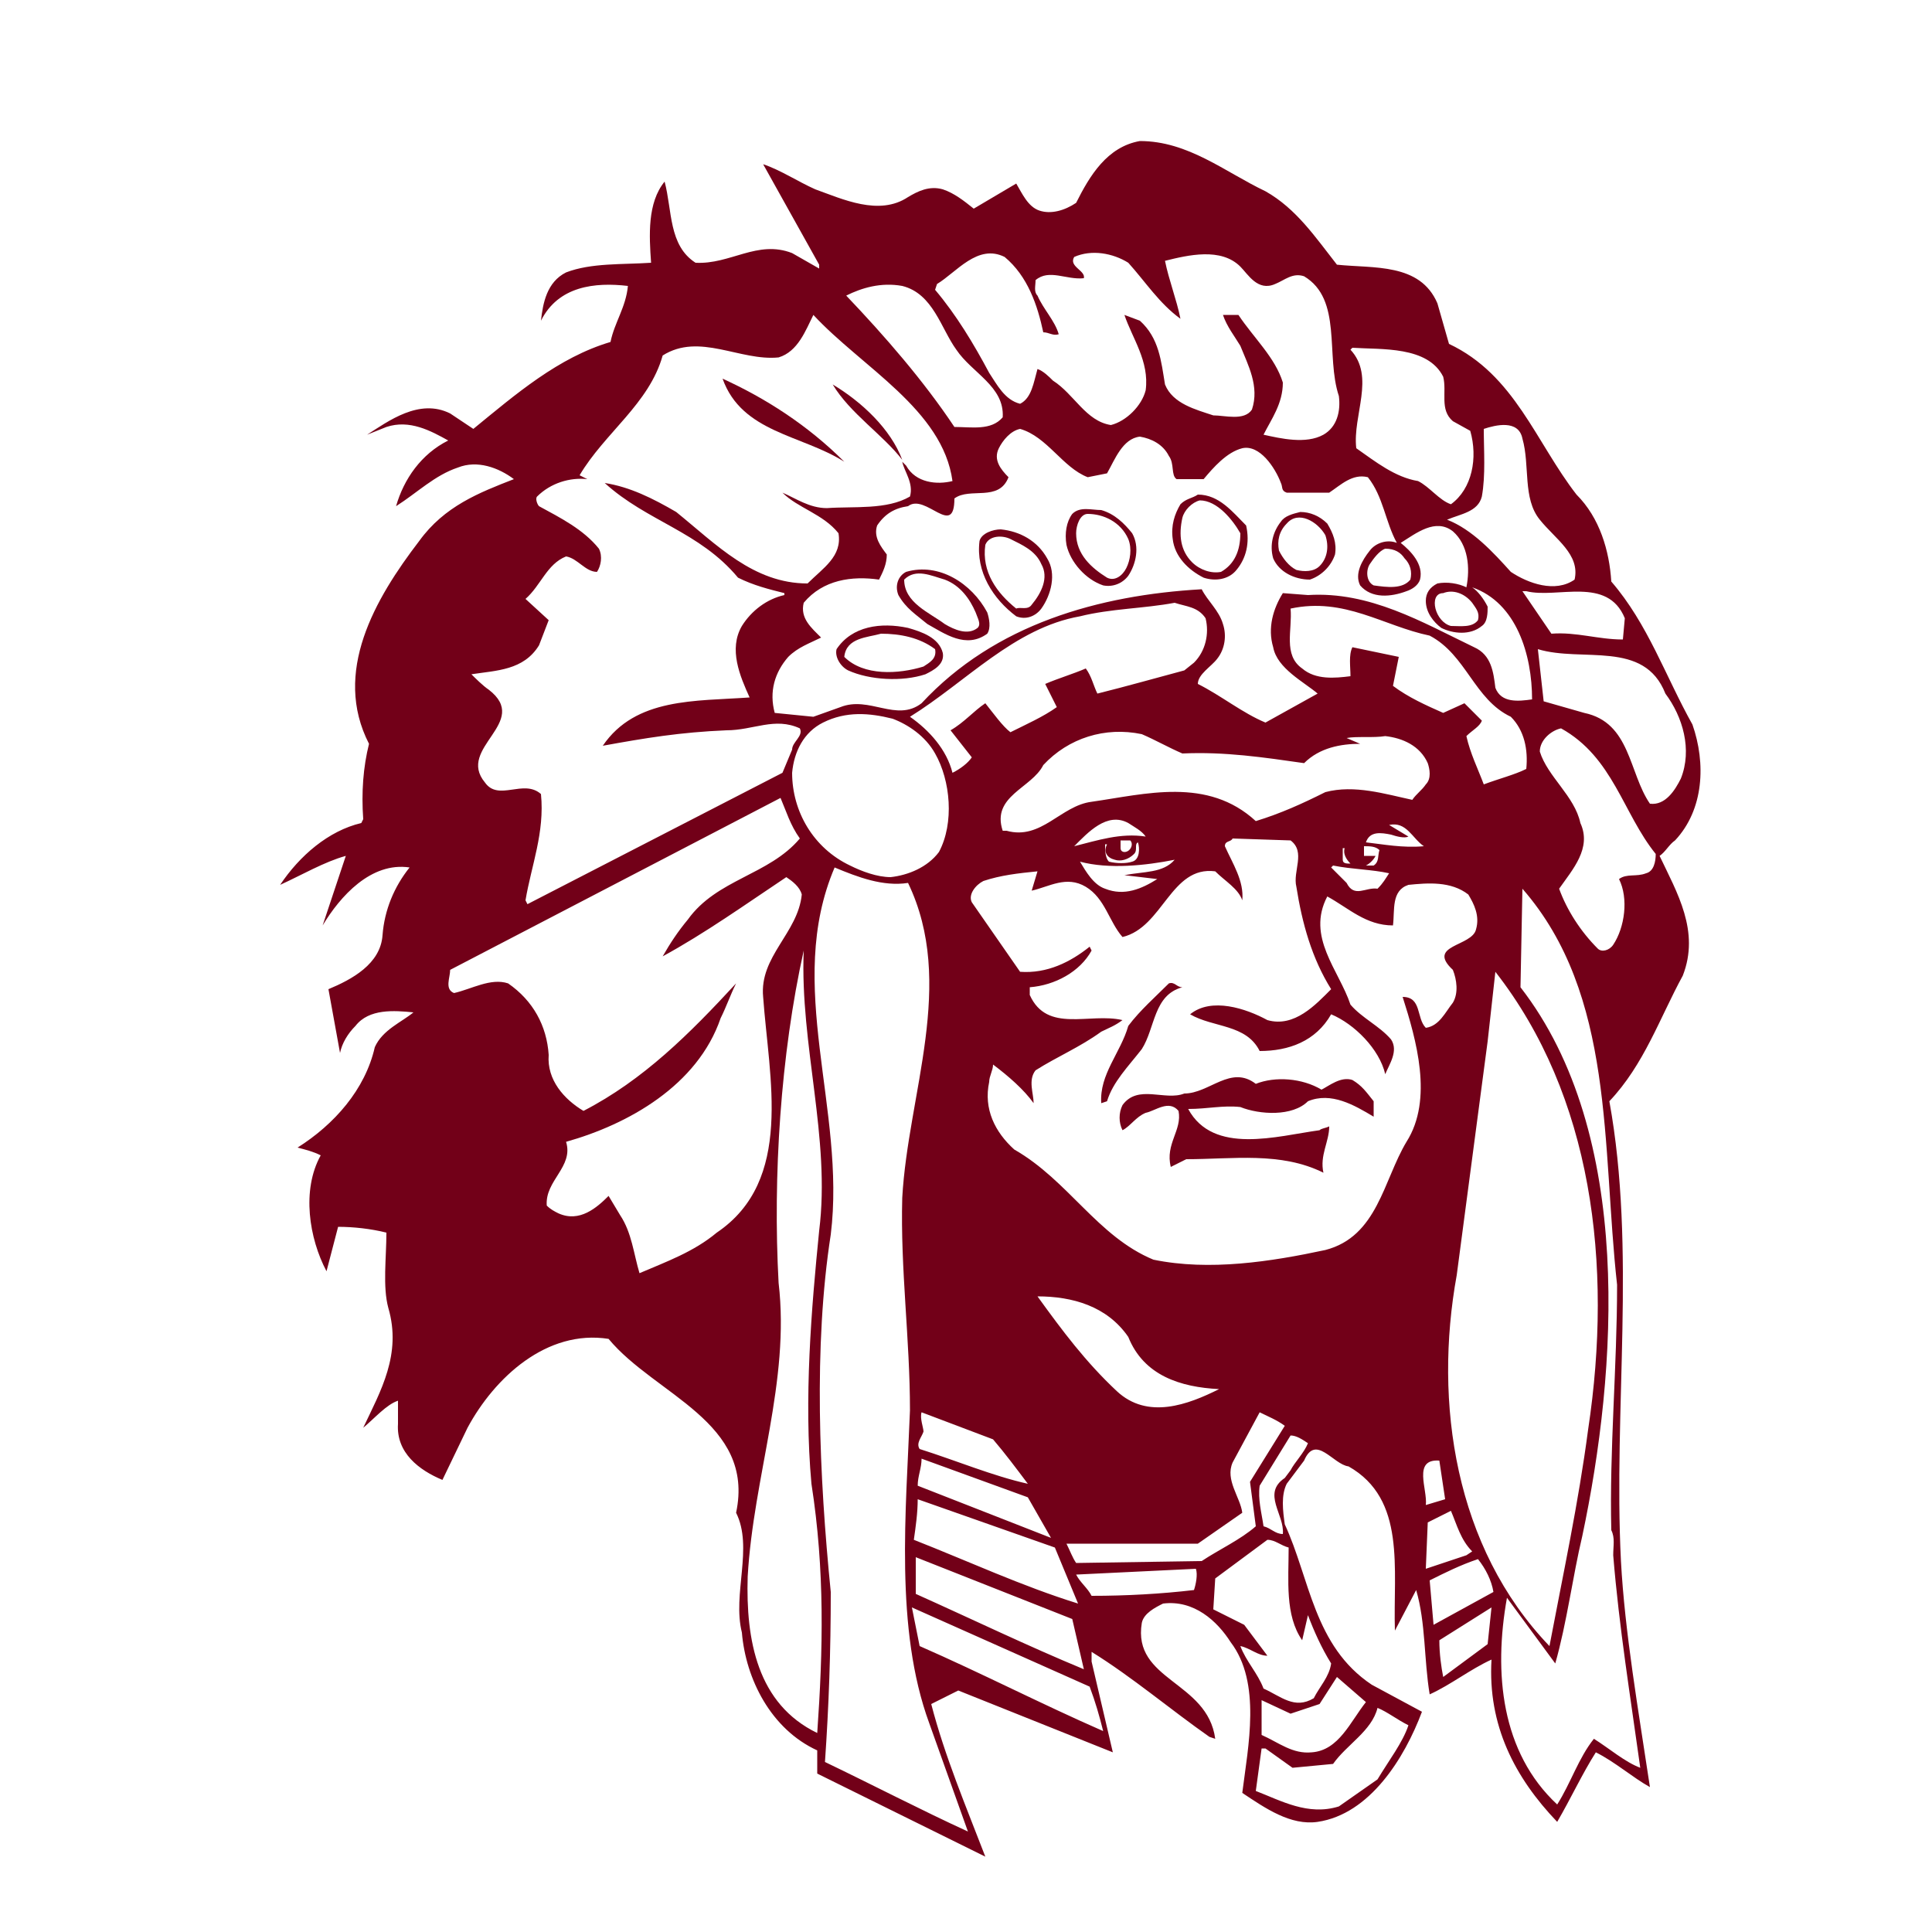 <?xml version="1.0" encoding="utf-8"?>
<!-- Generator: Adobe Illustrator 19.1.0, SVG Export Plug-In . SVG Version: 6.00 Build 0)  -->
<!DOCTYPE svg PUBLIC "-//W3C//DTD SVG 1.1//EN" "http://www.w3.org/Graphics/SVG/1.1/DTD/svg11.dtd">
<svg version="1.1" xmlns="http://www.w3.org/2000/svg" xmlns:xlink="http://www.w3.org/1999/xlink" x="0px" y="0px"
	 viewBox="33 -33 100 100" enable-background="new 33 -33 100 100" xml:space="preserve">

<g id="AREA_1">
	<g>
		<path fill="#720018" d="M119.7,10.5c1.5-1.6,1.6-4,0.9-6c-1.4-2.5-2.3-5.2-4.2-7.4c-0.1-1.6-0.6-3.3-1.8-4.5
			c-2.1-2.7-3.2-6.2-6.6-7.8l-0.6-2.1c-0.9-2.1-3.3-1.8-5.2-2c-1.1-1.4-2.1-2.9-3.7-3.8c-2.1-1-4-2.6-6.5-2.6
			c-1.7,0.3-2.6,1.8-3.3,3.2c-0.6,0.4-1.3,0.6-1.9,0.4c-0.6-0.2-0.9-0.9-1.2-1.4l-2.2,1.3c-0.5-0.4-1-0.8-1.6-1
			c-0.7-0.2-1.3,0.1-1.8,0.4c-1.5,1-3.4,0.1-4.8-0.4c-0.9-0.4-1.8-1-2.7-1.3l2.9,5.2v0.2L74-19.9c-1.8-0.7-3.2,0.6-5,0.5
			c-1.4-0.9-1.2-2.7-1.6-4.2c-0.9,1.1-0.8,2.8-0.7,4.2c-1.5,0.1-3.1,0-4.4,0.5c-1,0.5-1.2,1.6-1.3,2.5c0.9-1.8,2.8-2,4.5-1.8
			c-0.1,1.1-0.7,1.9-0.9,2.9c-2.7,0.8-4.9,2.7-7.1,4.5l-1.2-0.8c-1.6-0.8-3.2,0.4-4.3,1.1l1-0.4c1.2-0.4,2.3,0.2,3.2,0.7
			c-1.4,0.7-2.3,2-2.7,3.4c1.1-0.7,2-1.6,3.2-2c1-0.4,2.1,0,2.9,0.6c-1.8,0.7-3.6,1.4-4.9,3.2C52.4-2,50.2,1.8,52.1,5.5
			c-0.3,1.2-0.4,2.5-0.3,3.9l-0.1,0.2c-1.7,0.4-3.2,1.7-4.2,3.2c1.1-0.5,2.3-1.2,3.4-1.5l-1.2,3.6c0.9-1.5,2.5-3.3,4.5-3
			c-0.8,1-1.3,2.2-1.4,3.5c-0.1,1.5-1.6,2.3-2.8,2.8l0.6,3.3c0.1-0.5,0.4-1,0.8-1.4c0.7-0.9,2-0.8,3-0.7c-0.6,0.5-1.6,0.9-2,1.8
			c-0.5,2.2-2.1,4-4,5.2c0.4,0.1,0.8,0.2,1.2,0.4c-1,1.8-0.6,4.3,0.3,6l0.6-2.3c0.8,0,1.7,0.1,2.5,0.3c0,1.3-0.2,2.8,0.1,3.9
			c0.7,2.4-0.4,4.3-1.3,6.2c0.6-0.5,1.2-1.2,1.8-1.4l0,1.2c-0.1,1.5,1.1,2.4,2.3,2.9l1.3-2.7c1.4-2.6,4.1-5.1,7.3-4.6
			c2.4,2.9,7.6,4.3,6.6,9c0.9,1.8-0.2,4.2,0.3,6.2c0.2,2.4,1.5,5,3.9,6.1v1.2l8.7,4.3c-1-2.6-2.1-5.2-2.8-7.9l1.4-0.7l8,3.2
			l-1.1-4.7v-0.5c2.1,1.3,4.1,3,6.1,4.4l0.3,0.1C95.5,54,91.6,54,92.1,51c0.1-0.5,0.7-0.8,1.1-1c1.6-0.2,2.8,0.9,3.5,2
			c1.6,2.1,0.9,5.4,0.6,7.8c1.2,0.8,2.5,1.7,3.9,1.5c2.7-0.4,4.5-3.3,5.4-5.7l-2.6-1.4c-3-2-3.2-5.5-4.5-8.3
			c-0.1-0.7-0.2-1.5,0.1-2.1l0.3-0.4l0.6-0.8c0.6-1.4,1.5,0.2,2.3,0.3c3,1.7,2.3,5.3,2.4,8.5l1.1-2.1c0.5,1.7,0.4,3.6,0.7,5.4
			c1.1-0.5,2.1-1.3,3.2-1.8c-0.2,3.4,1.2,6.1,3.4,8.4c0.7-1.2,1.3-2.5,2-3.6c1,0.5,1.9,1.3,2.8,1.8c-0.6-4-1.3-8-1.5-11.7
			c-0.4-7.9,0.8-16.1-0.6-23.8c1.8-1.9,2.6-4.3,3.8-6.5c0.9-2.3-0.3-4.3-1.2-6.2C119.2,11.1,119.4,10.7,119.7,10.5z M119.2,2.9
			c0.9,1.2,1.4,2.9,0.8,4.4c-0.3,0.6-0.8,1.4-1.6,1.3c-1.1-1.6-1-4.2-3.4-4.7l-2.1-0.6l-0.3-2.7C114.9,1.3,118.1,0.1,119.2,2.9z
			 M117.1-1L117,0.1c-1.3,0-2.4-0.4-3.7-0.3l-1.5-2.2l0.2,0C113.6-2,116.2-3.2,117.1-1z M109.8,7.6c-0.3-0.8-0.7-1.6-0.9-2.5
			c0.3-0.3,0.7-0.5,0.8-0.8l-0.9-0.9l-1.1,0.5c-0.9-0.4-1.8-0.8-2.6-1.4l0.3-1.5l-2.4-0.5c-0.2,0.4-0.1,1-0.1,1.5
			c-0.8,0.1-1.8,0.2-2.5-0.4c-1-0.7-0.5-2-0.6-3.1c2.8-0.6,4.8,0.9,7.2,1.4c1.9,1,2.3,3.3,4.2,4.2c0.7,0.7,0.9,1.7,0.8,2.7
			C111.4,7.1,110.6,7.3,109.8,7.6z M110.4,17.3c5,6.4,6.1,15.1,4.8,23.7c-0.5,3.8-1.3,7.5-2,11.2c-4.9-5.1-6-12.6-4.8-19.2l1.6-12.1
			L110.4,17.3z M102.9,11.7c-0.2,0-0.4,0-0.4-0.2v-0.6h0.1C102.5,11.2,102.7,11.5,102.9,11.7z M104.9,12.2c-0.2,0.3-0.3,0.5-0.6,0.8
			c-0.6-0.1-1.2,0.5-1.6-0.3l-0.8-0.8l0.1-0.1C103,12,104,12,104.9,12.2z M103.6,11.3l0-0.5c0.3,0,0.6,0,0.8,0.2
			c-0.1,0.3,0,0.6-0.3,0.8h-0.4c0.2-0.1,0.4-0.3,0.5-0.5H103.6z M103.7,10.6c0.2-0.6,0.8-0.5,1.3-0.4c0.3,0.1,0.7,0.2,0.9,0.1
			l-1-0.6c0.9-0.2,1.2,0.7,1.8,1.1C105.6,10.9,104.6,10.7,103.7,10.6z M106.1,8.4c-1.4-0.3-3-0.8-4.5-0.4c-1.2,0.6-2.3,1.1-3.6,1.5
			c-2.5-2.3-5.7-1.4-8.5-1c-1.6,0.2-2.6,2-4.4,1.5h-0.2c-0.6-1.8,1.5-2.2,2.1-3.4c1.3-1.4,3.2-2,5.1-1.6c0.7,0.3,1.4,0.7,2.1,1
			c2.2-0.1,4.2,0.2,6.3,0.5c0.8-0.8,1.9-1,2.9-1l-0.7-0.3c0.5-0.1,1.4,0,2-0.1c0.9,0.1,1.8,0.5,2.2,1.4c0.1,0.3,0.2,0.8-0.1,1.1
			C106.6,7.9,106.3,8.1,106.1,8.4z M92.9,12.5c-0.8,0.5-1.7,0.9-2.7,0.5c-0.6-0.2-1-0.9-1.3-1.4c1.5,0.4,3.4,0.2,4.9-0.1
			c-0.6,0.7-1.6,0.6-2.6,0.8v0L92.9,12.5z M90.7,11.5c0.3,0.1,0.7,0,1-0.3c0.2-0.2,0-0.5,0.2-0.6c0.1,0.3,0.1,0.9-0.3,1
			c-0.3,0.1-0.8,0.1-1.2,0c-0.2-0.2-0.2-0.6-0.2-0.9h0.1C90.1,11.1,90.3,11.4,90.7,11.5z M91,10.9l0-0.4h0.5c0.2,0.2,0,0.6-0.3,0.6
			C91.2,11.1,91,11.1,91,10.9z M88.6,10.8c0.7-0.7,1.7-1.8,2.8-1.2c0.3,0.2,0.7,0.4,0.9,0.7C91,10.1,89.8,10.5,88.6,10.8z M83.3,6.2
			c-0.2,0.3-0.6,0.6-1,0.8c-0.3-1.2-1.2-2.2-2.2-2.9c2.9-1.8,5.4-4.6,8.8-5.2c1.6-0.4,3.3-0.4,4.9-0.7c0.6,0.2,1.2,0.2,1.6,0.8
			c0.2,0.8,0,1.7-0.6,2.3l-0.5,0.4c-1.5,0.4-2.9,0.8-4.5,1.2c-0.2-0.4-0.3-0.9-0.6-1.3c-0.7,0.3-1.4,0.5-2.1,0.8l0.6,1.2
			c-0.7,0.5-1.6,0.9-2.4,1.3c-0.4-0.3-0.9-1-1.3-1.5c-0.6,0.4-1.1,1-1.8,1.4L83.3,6.2z M80.3,46.7c0.1-0.7,0.2-1.4,0.2-2.1l7.1,2.5
			l1.2,2.9C85.9,49.1,83.1,47.8,80.3,46.7z M89.1,53.4c-2.9-1.2-5.8-2.6-8.7-3.9v-1.9l8.1,3.2L89.1,53.4z M87.4,46.6l-6.9-2.7
			c0-0.5,0.2-0.9,0.2-1.4l5.5,2L87.4,46.6z M86.7,34.1c1.8,0,3.6,0.5,4.7,2.1c0.8,2,2.7,2.6,4.7,2.7c-1.6,0.8-3.7,1.6-5.3,0.1
			C89.2,37.5,88,35.9,86.7,34.1z M80.6,42c-0.2-0.3,0.1-0.6,0.2-0.9c0-0.2-0.2-0.7-0.1-1l3.7,1.4c0.6,0.7,1.2,1.5,1.8,2.3
			C84.4,43.4,82.5,42.6,80.6,42z M79.1,12.4c-0.7,0-1.5-0.3-2.1-0.6C75.1,10.9,74,9,74,7c0.1-1.1,0.6-2.1,1.6-2.6
			c1.2-0.6,2.4-0.5,3.6-0.2C80,4.5,80.9,5.1,81.4,6c0.8,1.4,1,3.6,0.2,5.1C81,11.9,80,12.3,79.1,12.4z M110.4,2.6
			c-0.1-0.8-0.2-1.7-1.1-2.1c-2.7-1.3-5.4-2.9-8.6-2.7l-1.3-0.1c-0.5,0.8-0.8,1.8-0.5,2.8c0.2,1.1,1.6,1.8,2.3,2.4l-2.7,1.5
			c-1.2-0.5-2.3-1.4-3.5-2C95,1.9,95.7,1.5,96,1.1c0.4-0.5,0.5-1.2,0.3-1.8c-0.2-0.7-0.8-1.2-1.1-1.8c-5.3,0.3-10.7,1.8-14.5,5.9
			c-1.3,1-2.7-0.4-4.2,0.2l-1.4,0.5l-2-0.2c-0.3-1.1,0-2.1,0.7-2.9c0.5-0.5,1.1-0.7,1.7-1c-0.5-0.5-1.1-1-0.9-1.8
			c1-1.2,2.5-1.4,3.9-1.2c0.2-0.4,0.4-0.8,0.4-1.3c-0.3-0.4-0.7-0.9-0.5-1.5c0.4-0.6,0.9-0.9,1.6-1c0.9-0.7,2.4,1.7,2.4-0.4
			c0.8-0.6,2.3,0.2,2.8-1.1c-0.4-0.4-0.8-0.9-0.5-1.5c0.2-0.4,0.6-0.9,1.1-1c1.4,0.4,2.2,2,3.5,2.5l1-0.2c0.4-0.7,0.8-1.8,1.7-1.9
			c0.6,0.1,1.2,0.4,1.5,1c0.3,0.4,0.1,1,0.4,1.2h1.4c0.5-0.6,1.2-1.4,2-1.6C98.2-10,99-8.8,99.3-8c0.1,0.2,0,0.4,0.3,0.5l2.2,0
			c0.6-0.4,1.2-1,2-0.8c0.8,1,0.9,2.3,1.5,3.4c-0.5-0.2-1.1,0-1.4,0.4c-0.4,0.5-0.8,1.2-0.5,1.8c0.6,0.7,1.6,0.6,2.4,0.3
			c0.3-0.1,0.6-0.3,0.7-0.6c0.2-0.8-0.5-1.5-1-1.9c0.8-0.5,1.8-1.3,2.7-0.6c0.8,0.7,0.9,1.9,0.7,2.9c-0.4-0.2-1-0.3-1.5-0.2
			c-0.4,0.2-0.6,0.5-0.6,0.9c0,0.6,0.4,1.1,0.8,1.4c0.6,0.3,1.5,0.4,2.1-0.1c0.3-0.2,0.3-0.7,0.3-1c-0.2-0.4-0.5-0.8-0.8-1
			c2.3,0.8,3.1,3.5,3.1,5.8C111.6,3.3,110.7,3.4,110.4,2.6z M105.7-4.1c0.3,0.3,0.4,0.7,0.3,1.1c-0.4,0.5-1.2,0.4-1.9,0.3
			c-0.4-0.2-0.4-0.8-0.2-1.1c0.2-0.3,0.5-0.7,0.8-0.8C105.2-4.6,105.5-4.4,105.7-4.1z M109.2-1.8c0.2,0.3,0.4,0.5,0.3,0.9
			c-0.3,0.4-0.9,0.3-1.4,0.3c-0.4-0.1-0.7-0.5-0.8-0.9c-0.1-0.4,0-0.8,0.4-0.8C108.2-2.5,108.8-2.3,109.2-1.8z M109.7-7.3
			c0.2-1.1,0.1-2.4,0.1-3.5c0.6-0.2,1.8-0.5,2,0.5c0.4,1.4,0,3.1,0.9,4.2c0.8,1,2.1,1.8,1.8,3.1c-1,0.7-2.4,0.2-3.3-0.4
			c-0.9-1-2-2.2-3.3-2.7C108.6-6.4,109.5-6.5,109.7-7.3z M103-15c1.5,0.1,3.9-0.1,4.7,1.5c0.2,0.8-0.2,1.7,0.5,2.3l0.9,0.5
			c0.4,1.4,0.1,3-1,3.8c-0.6-0.2-1.1-0.9-1.7-1.2c-1.2-0.2-2.2-1-3.2-1.7c-0.2-1.7,1-3.7-0.3-5.1L103-15z M81.5-18.3
			c1-0.6,2.1-2.1,3.5-1.4c1.2,1,1.7,2.5,2,3.9c0.3,0,0.5,0.2,0.8,0.1c-0.2-0.7-0.8-1.3-1.1-2c-0.2-0.2-0.1-0.5-0.1-0.8
			c0.7-0.6,1.6,0,2.5-0.1c0.1-0.4-0.8-0.6-0.5-1.1c0.9-0.4,2-0.2,2.8,0.3c0.9,1,1.6,2.1,2.7,2.9c-0.2-1-0.6-2-0.8-3
			c1.2-0.3,2.9-0.7,3.9,0.3c0.4,0.4,0.9,1.3,1.8,0.9c0.5-0.2,0.9-0.6,1.5-0.4c2,1.2,1.1,4.1,1.8,6.2c0.1,0.8-0.1,1.6-0.8,2
			c-0.9,0.5-2.2,0.2-3.1,0c0.4-0.8,1-1.6,1-2.7c-0.4-1.3-1.5-2.3-2.3-3.5h-0.8c0.2,0.6,0.6,1.1,0.9,1.6c0.4,1,1,2.1,0.6,3.3
			c-0.4,0.6-1.4,0.3-2,0.3c-0.9-0.3-2.1-0.6-2.5-1.6c-0.2-1.2-0.3-2.4-1.3-3.3l-0.8-0.3c0.4,1.2,1.3,2.4,1.1,3.9
			c-0.2,0.8-1,1.6-1.8,1.8c-1.3-0.2-1.9-1.6-3-2.3c-0.2-0.2-0.5-0.5-0.8-0.6c-0.2,0.7-0.3,1.5-0.9,1.8c-0.8-0.2-1.2-1-1.6-1.6
			c-0.8-1.5-1.7-3-2.8-4.3L81.5-18.3z M79.7-18.2c1.6,0.4,2,2.2,2.8,3.3c0.8,1.2,2.5,1.9,2.4,3.5c-0.6,0.7-1.6,0.5-2.5,0.5
			c-1.6-2.4-3.6-4.7-5.6-6.8C77.6-18.1,78.6-18.4,79.7-18.2z M60.9,0.4l0.5-1.3l-1.2-1.1c0.8-0.7,1.1-1.8,2.1-2.2
			c0.6,0.1,1,0.8,1.6,0.8c0.2-0.3,0.3-0.8,0.1-1.2c-0.8-1-2-1.6-3.1-2.2c-0.1-0.1-0.2-0.4-0.1-0.5c0.7-0.7,1.7-1,2.6-0.9l-0.4-0.2
			c1.3-2.2,3.6-3.7,4.3-6.2c1.9-1.2,4,0.3,6,0.1c1-0.3,1.4-1.4,1.8-2.2c2.5,2.7,6.7,4.9,7.2,8.6c-0.8,0.2-1.9,0.1-2.4-0.8l-0.2-0.2
			c0.1,0.5,0.6,1.1,0.4,1.8c-1.2,0.7-2.9,0.5-4.3,0.6c-0.9,0-1.6-0.5-2.3-0.8c0.8,0.8,2.1,1.1,2.9,2.1c0.2,1.2-0.8,1.8-1.6,2.6
			c-2.8,0-4.7-2-6.8-3.7c-1.2-0.7-2.4-1.3-3.7-1.5c2.2,2,4.9,2.5,6.9,4.9c0.8,0.4,1.6,0.6,2.4,0.8v0.1c-0.9,0.2-1.7,0.8-2.2,1.6
			c-0.7,1.2-0.1,2.6,0.4,3.7c-2.8,0.2-5.9,0-7.6,2.5c2.2-0.4,4-0.7,6.4-0.8c1.4,0,2.5-0.7,3.8-0.1c0.2,0.4-0.4,0.7-0.4,1.1L73.5,7
			l-13.2,6.8l-0.1-0.2c0.3-1.8,1-3.5,0.8-5.5c-0.9-0.8-2.2,0.4-2.9-0.6c-1.5-1.8,2.4-3.1,0.2-4.8c-0.3-0.2-0.7-0.6-0.9-0.8
			C58.7,1.7,60.1,1.7,60.9,0.4z M70.1,30.8c-1.2,1-2.6,1.5-4,2.1c-0.3-1-0.4-2.1-1-3l-0.6-1c-0.6,0.6-1.5,1.4-2.6,0.9
			c-0.2-0.1-0.4-0.2-0.6-0.4c-0.1-1.3,1.4-2,1-3.3c3.2-0.9,6.8-2.9,8-6.4c0.3-0.6,0.5-1.2,0.8-1.8c-2.4,2.6-4.8,5-7.9,6.6
			c-1-0.6-1.9-1.6-1.8-2.9c-0.1-1.5-0.8-2.8-2.1-3.7c-0.9-0.3-1.9,0.3-2.8,0.5c-0.5-0.2-0.2-0.8-0.2-1.2l17.1-8.9
			c0.3,0.7,0.5,1.4,1,2.1c-1.6,1.9-4.3,2.1-5.8,4.2c-0.5,0.6-0.9,1.2-1.3,1.9c2.2-1.2,4.3-2.7,6.4-4.1c0.3,0.2,0.7,0.5,0.8,0.9
			c-0.2,2-2.2,3.2-2,5.3C72.8,22.8,74.1,28.1,70.1,30.8z M75.3,56.7c-3.1-1.5-3.7-4.8-3.6-8.1c0.3-5.2,2.2-10.1,1.6-15.2
			c-0.3-5.5,0.1-11.8,1.3-17.2c-0.2,4.9,1.4,9.7,0.8,14.5c-0.4,4-0.8,8.7-0.4,13.1C75.7,48.3,75.6,52.4,75.3,56.7z M83.1,61.8
			c-2.4-1.1-4.9-2.4-7.4-3.6c0.2-2.9,0.3-5.7,0.3-8.8c-0.6-6-0.9-12.7,0-18.5c0.8-6.5-2.4-12.9,0.2-19c1.2,0.5,2.5,1,3.8,0.8
			c2.5,5.2,0,10.9-0.3,16.3c-0.1,3.7,0.4,7.3,0.4,11c-0.2,5.2-0.8,11.3,1,16.2L83.1,61.8z M90.1,56.6c-3.2-1.4-6.3-3-9.5-4.4l-0.4-2
			l9.2,4.1C89.7,55.1,89.9,55.8,90.1,56.6z M94.8,49.3c-1.7,0.2-3.5,0.3-5.3,0.3c-0.2-0.4-0.6-0.7-0.8-1.1l6.2-0.3
			C95,48.5,94.9,49,94.8,49.3z M88.7,47.9c-0.2-0.3-0.3-0.6-0.5-1l6.8,0l2.3-1.6c-0.1-0.8-0.9-1.7-0.5-2.6l1.4-2.6
			c0.4,0.2,0.9,0.4,1.3,0.7l-1.8,2.9L98,46c-0.8,0.7-1.9,1.2-2.8,1.8L88.7,47.9z M104.3,55.4c0.5,0.2,1,0.6,1.6,0.9
			c-0.3,0.9-1,1.8-1.6,2.8l-2,1.4c-1.6,0.5-3-0.3-4.3-0.8l0.3-2.2h0.2l1.4,1l2.1-0.2C102.7,57.3,104,56.6,104.3,55.4z M103.7,55.1
			c-0.8,1-1.4,2.5-2.8,2.6c-1,0.1-1.7-0.5-2.6-0.9V55l1.5,0.7l1.5-0.5l0.9-1.4L103.7,55.1z M99.7,47.1c0,1.7-0.2,3.5,0.7,4.8
			l0.3-1.3c0.3,0.8,0.7,1.7,1.2,2.5c-0.1,0.7-0.6,1.2-0.9,1.8c-1,0.6-1.7-0.1-2.6-0.5c-0.3-0.8-0.9-1.4-1.2-2.2
			c0.5,0.1,0.9,0.5,1.4,0.5l-1.2-1.6l-1.6-0.8l0.1-1.6l2.7-2C99,46.7,99.3,47,99.7,47.1z M99.8,43.1l-0.3,0.4
			c-1.2,0.8,0,1.9-0.1,2.9c-0.4,0-0.6-0.3-1-0.4c-0.1-0.7-0.3-1.4-0.2-2.1l1.6-2.6c0.3,0,0.6,0.2,0.9,0.4
			C100.5,42.2,100,42.7,99.8,43.1z M105.8,26.1c-1.2,2-1.5,4.9-4.2,5.6c-2.8,0.6-6,1.1-8.9,0.5c-2.9-1.2-4.4-4.1-7.2-5.7
			c-1-0.9-1.6-2.1-1.3-3.5c0-0.3,0.2-0.6,0.2-0.9c0.8,0.6,1.6,1.3,2.1,2c0-0.5-0.3-1.2,0.1-1.7c1.1-0.7,2.3-1.2,3.4-2
			c0.4-0.2,0.7-0.3,1.1-0.6c-1.7-0.4-3.9,0.7-4.8-1.3v-0.4c1.3-0.1,2.6-0.8,3.2-1.9L89.4,16c-1,0.8-2.2,1.4-3.6,1.3l-2.5-3.6
			c-0.2-0.4,0.2-0.9,0.6-1.1c0.9-0.3,1.8-0.4,2.8-0.5l-0.3,1c0.9-0.2,1.8-0.8,2.8-0.2c1,0.6,1.2,1.8,1.9,2.6
			c2.1-0.5,2.5-3.7,4.8-3.4c0.5,0.5,1.2,0.9,1.4,1.5c0.1-1-0.5-1.9-0.9-2.8c0-0.3,0.3-0.2,0.4-0.4l3,0.1c0.8,0.6,0.1,1.6,0.3,2.4
			c0.3,1.9,0.8,3.7,1.8,5.3c-0.8,0.8-1.9,2-3.3,1.6c-1.1-0.6-2.9-1.2-4-0.3c1.2,0.7,2.9,0.5,3.6,1.9c1.5,0,2.9-0.5,3.7-1.9
			c1.2,0.5,2.5,1.8,2.8,3.1c0.2-0.5,0.7-1.2,0.3-1.8c-0.6-0.7-1.5-1.1-2.1-1.8c-0.6-1.8-2.3-3.5-1.2-5.6c1.1,0.6,2,1.5,3.4,1.5
			c0.1-0.8-0.1-1.8,0.8-2.1c1-0.1,2.2-0.2,3.1,0.5c0.3,0.5,0.6,1.1,0.4,1.8c-0.2,0.9-2.6,0.8-1.2,2.1c0.2,0.5,0.3,1.2,0,1.7
			c-0.4,0.5-0.7,1.2-1.4,1.3c-0.5-0.5-0.2-1.6-1.2-1.6C106.3,20.8,107.2,23.9,105.8,26.1z M107.5,42.6l0.3,2l-1,0.3
			C106.9,44.1,106.1,42.5,107.5,42.6z M106.8,48.2l0.1-2.4l1.2-0.6c0.3,0.7,0.5,1.5,1.1,2.1l-0.3,0.2L106.8,48.2z M110,52.1
			l-2.3,1.7c-0.1-0.5-0.2-1.2-0.2-1.9l2.7-1.7L110,52.1z M107.2,51.1l-0.2-2.3c0.8-0.4,1.6-0.8,2.5-1.1c0.4,0.5,0.7,1.1,0.8,1.7
			L107.2,51.1z M116.7,33.5c0,4.3-0.4,8.5-0.3,12.7c0.2,0.4,0.1,0.8,0.1,1.3c0.3,3.7,0.9,7.4,1.4,11c-0.8-0.3-1.6-1-2.4-1.5
			c-0.8,1-1.2,2.3-1.9,3.4c-2.9-2.7-3.3-6.8-2.6-10.7c0.8,1.1,1.7,2.3,2.5,3.4c0.6-2.1,0.9-4.5,1.4-6.6c1.8-8.5,2.7-20.8-3.2-28.4
			l0.1-5.1C116.6,18.5,115.9,26.3,116.7,33.5z M118.2,12.2c-0.5,0.2-1,0-1.4,0.3c0.5,1,0.3,2.5-0.3,3.4c-0.2,0.3-0.6,0.4-0.8,0.2
			c-0.9-0.9-1.6-2-2-3.1c0.7-1,1.7-2.1,1.1-3.4c-0.3-1.4-1.7-2.4-2.1-3.7c0-0.6,0.6-1.1,1.1-1.2c2.7,1.5,3.2,4.4,4.9,6.5
			C118.7,11.6,118.6,12.1,118.2,12.2z"/>
		<path fill="#720018" d="M76.7-9.1c-1.9-1.9-4.1-3.3-6.3-4.3C71.4-10.6,74.5-10.5,76.7-9.1z"/>
		<path fill="#720018" d="M79.7-9.2c-0.6-1.6-2.1-3-3.6-3.9C77-11.6,78.7-10.5,79.7-9.2z"/>
		<path fill="#720018" d="M95-7.4c-0.3,0.2-0.6,0.2-0.9,0.5c-0.3,0.5-0.5,1.1-0.4,1.8c0.1,0.9,0.8,1.6,1.6,2
			c0.6,0.2,1.3,0.1,1.7-0.4c0.5-0.6,0.7-1.4,0.5-2.3C96.8-6.5,96.1-7.4,95-7.4z M96.2-3.4c-0.5,0.1-1.1-0.1-1.5-0.5
			c-0.6-0.6-0.7-1.4-0.5-2.3c0.1-0.4,0.5-0.8,0.9-0.9c0.9,0,1.7,1,2.1,1.7C97.2-4.5,96.9-3.8,96.2-3.4z"/>
		<path fill="#720018" d="M90-6.6c-0.5,0-1.1-0.2-1.5,0.2c-0.3,0.4-0.4,1-0.3,1.6c0.2,0.9,1,1.8,1.9,2.1c0.5,0.1,1-0.1,1.3-0.5
			c0.4-0.6,0.6-1.5,0.2-2.2C91.2-5.9,90.7-6.4,90-6.6z M91.3-3.6c-0.2,0.4-0.6,0.7-1,0.5c-0.8-0.5-1.6-1.2-1.6-2.3
			c0-0.4,0.2-1,0.6-1c0.8,0,1.7,0.4,2.1,1.3C91.6-4.6,91.5-4,91.3-3.6z"/>
		<path fill="#720018" d="M100.3-6.5c-0.4,0.1-0.8,0.2-1,0.5c-0.4,0.5-0.6,1.2-0.4,1.9C99.2-3.4,100-3,100.8-3
			c0.6-0.2,1.1-0.7,1.3-1.3c0.1-0.6-0.1-1.1-0.4-1.6C101.3-6.3,100.8-6.5,100.3-6.5z M101.3-3.7c-0.3,0.3-0.8,0.3-1.2,0.2
			c-0.4-0.2-0.7-0.6-0.9-1c-0.1-0.5,0-1,0.4-1.4c0.6-0.7,1.6-0.1,2,0.6C101.8-4.7,101.7-4.1,101.3-3.7z"/>
		<path fill="#720018" d="M84.8-5.6c-0.4,0-1,0.2-1.1,0.6c-0.2,1.6,0.7,3,1.9,3.9c0.5,0.2,1,0,1.3-0.4c0.5-0.7,0.8-1.8,0.3-2.6
			C86.7-5,85.8-5.5,84.8-5.6z M86.4-1.7c-0.2,0.3-0.6,0.1-0.8,0.2c-1-0.8-1.8-1.9-1.6-3.3c0.2-0.5,0.9-0.5,1.3-0.3
			c0.6,0.3,1.3,0.6,1.6,1.3C87.3-3.1,86.9-2.3,86.4-1.7z"/>
		<path fill="#720018" d="M79.9-3.4c-0.4,0.2-0.6,0.7-0.4,1.2c0.4,0.7,0.9,1,1.5,1.5c0.9,0.5,2,1.3,3.1,0.5c0.2-0.3,0.1-0.8,0-1.1
			C83.3-2.8,81.6-3.9,79.9-3.4z M83.6-0.5c-0.5,0.4-1.2,0.1-1.7-0.2c-0.8-0.6-2.1-1.1-2.1-2.3c0.6-0.6,1.4-0.2,2.1,0
			c0.8,0.3,1.3,1,1.6,1.7C83.6-1,83.8-0.7,83.6-0.5z"/>
		<path fill="#720018" d="M80-0.5c-1.4-0.3-2.9-0.1-3.7,1.1c-0.1,0.4,0.2,0.9,0.6,1.1c1.1,0.5,2.8,0.6,4,0.2c0.4-0.2,1-0.5,0.9-1.1
			C81.6,0,80.7-0.3,80-0.5z M80.8,1.5c-1.3,0.4-3.1,0.5-4.1-0.5c0.1-1,1.2-1,1.9-1.2c1,0,2,0.2,2.8,0.8C81.5,1.1,81.1,1.3,80.8,1.5z
			"/>
		<path fill="#720018" d="M94.2,18.1c-0.3,0-0.4-0.3-0.7-0.2c-0.7,0.7-1.5,1.4-2.1,2.2c-0.4,1.4-1.5,2.5-1.4,4l0.3-0.1
			c0.3-1,1.1-1.8,1.8-2.7C92.8,20.2,92.7,18.5,94.2,18.1z"/>
		<path fill="#720018" d="M103,22.9c-0.6-0.2-1.2,0.3-1.6,0.5c-1-0.6-2.4-0.7-3.4-0.3c-1.3-1-2.4,0.5-3.7,0.5
			c-1,0.4-2.4-0.5-3.2,0.6c-0.2,0.4-0.2,0.9,0,1.3c0.4-0.2,0.7-0.7,1.2-0.9c0.5-0.1,1.2-0.7,1.7-0.1c0.2,1-0.7,1.7-0.4,2.9l0.8-0.4
			c2.4,0,4.9-0.4,7.1,0.7c-0.2-0.9,0.3-1.6,0.3-2.4c-0.2,0.1-0.4,0.1-0.5,0.2c-2.2,0.3-5.5,1.3-6.8-1.1c1,0,1.8-0.2,2.7-0.1
			c1,0.4,2.7,0.5,3.5-0.3c1.2-0.5,2.4,0.2,3.4,0.8v-0.8C103.7,23.5,103.5,23.2,103,22.9z"/>
	</g>
</g>
</svg>
